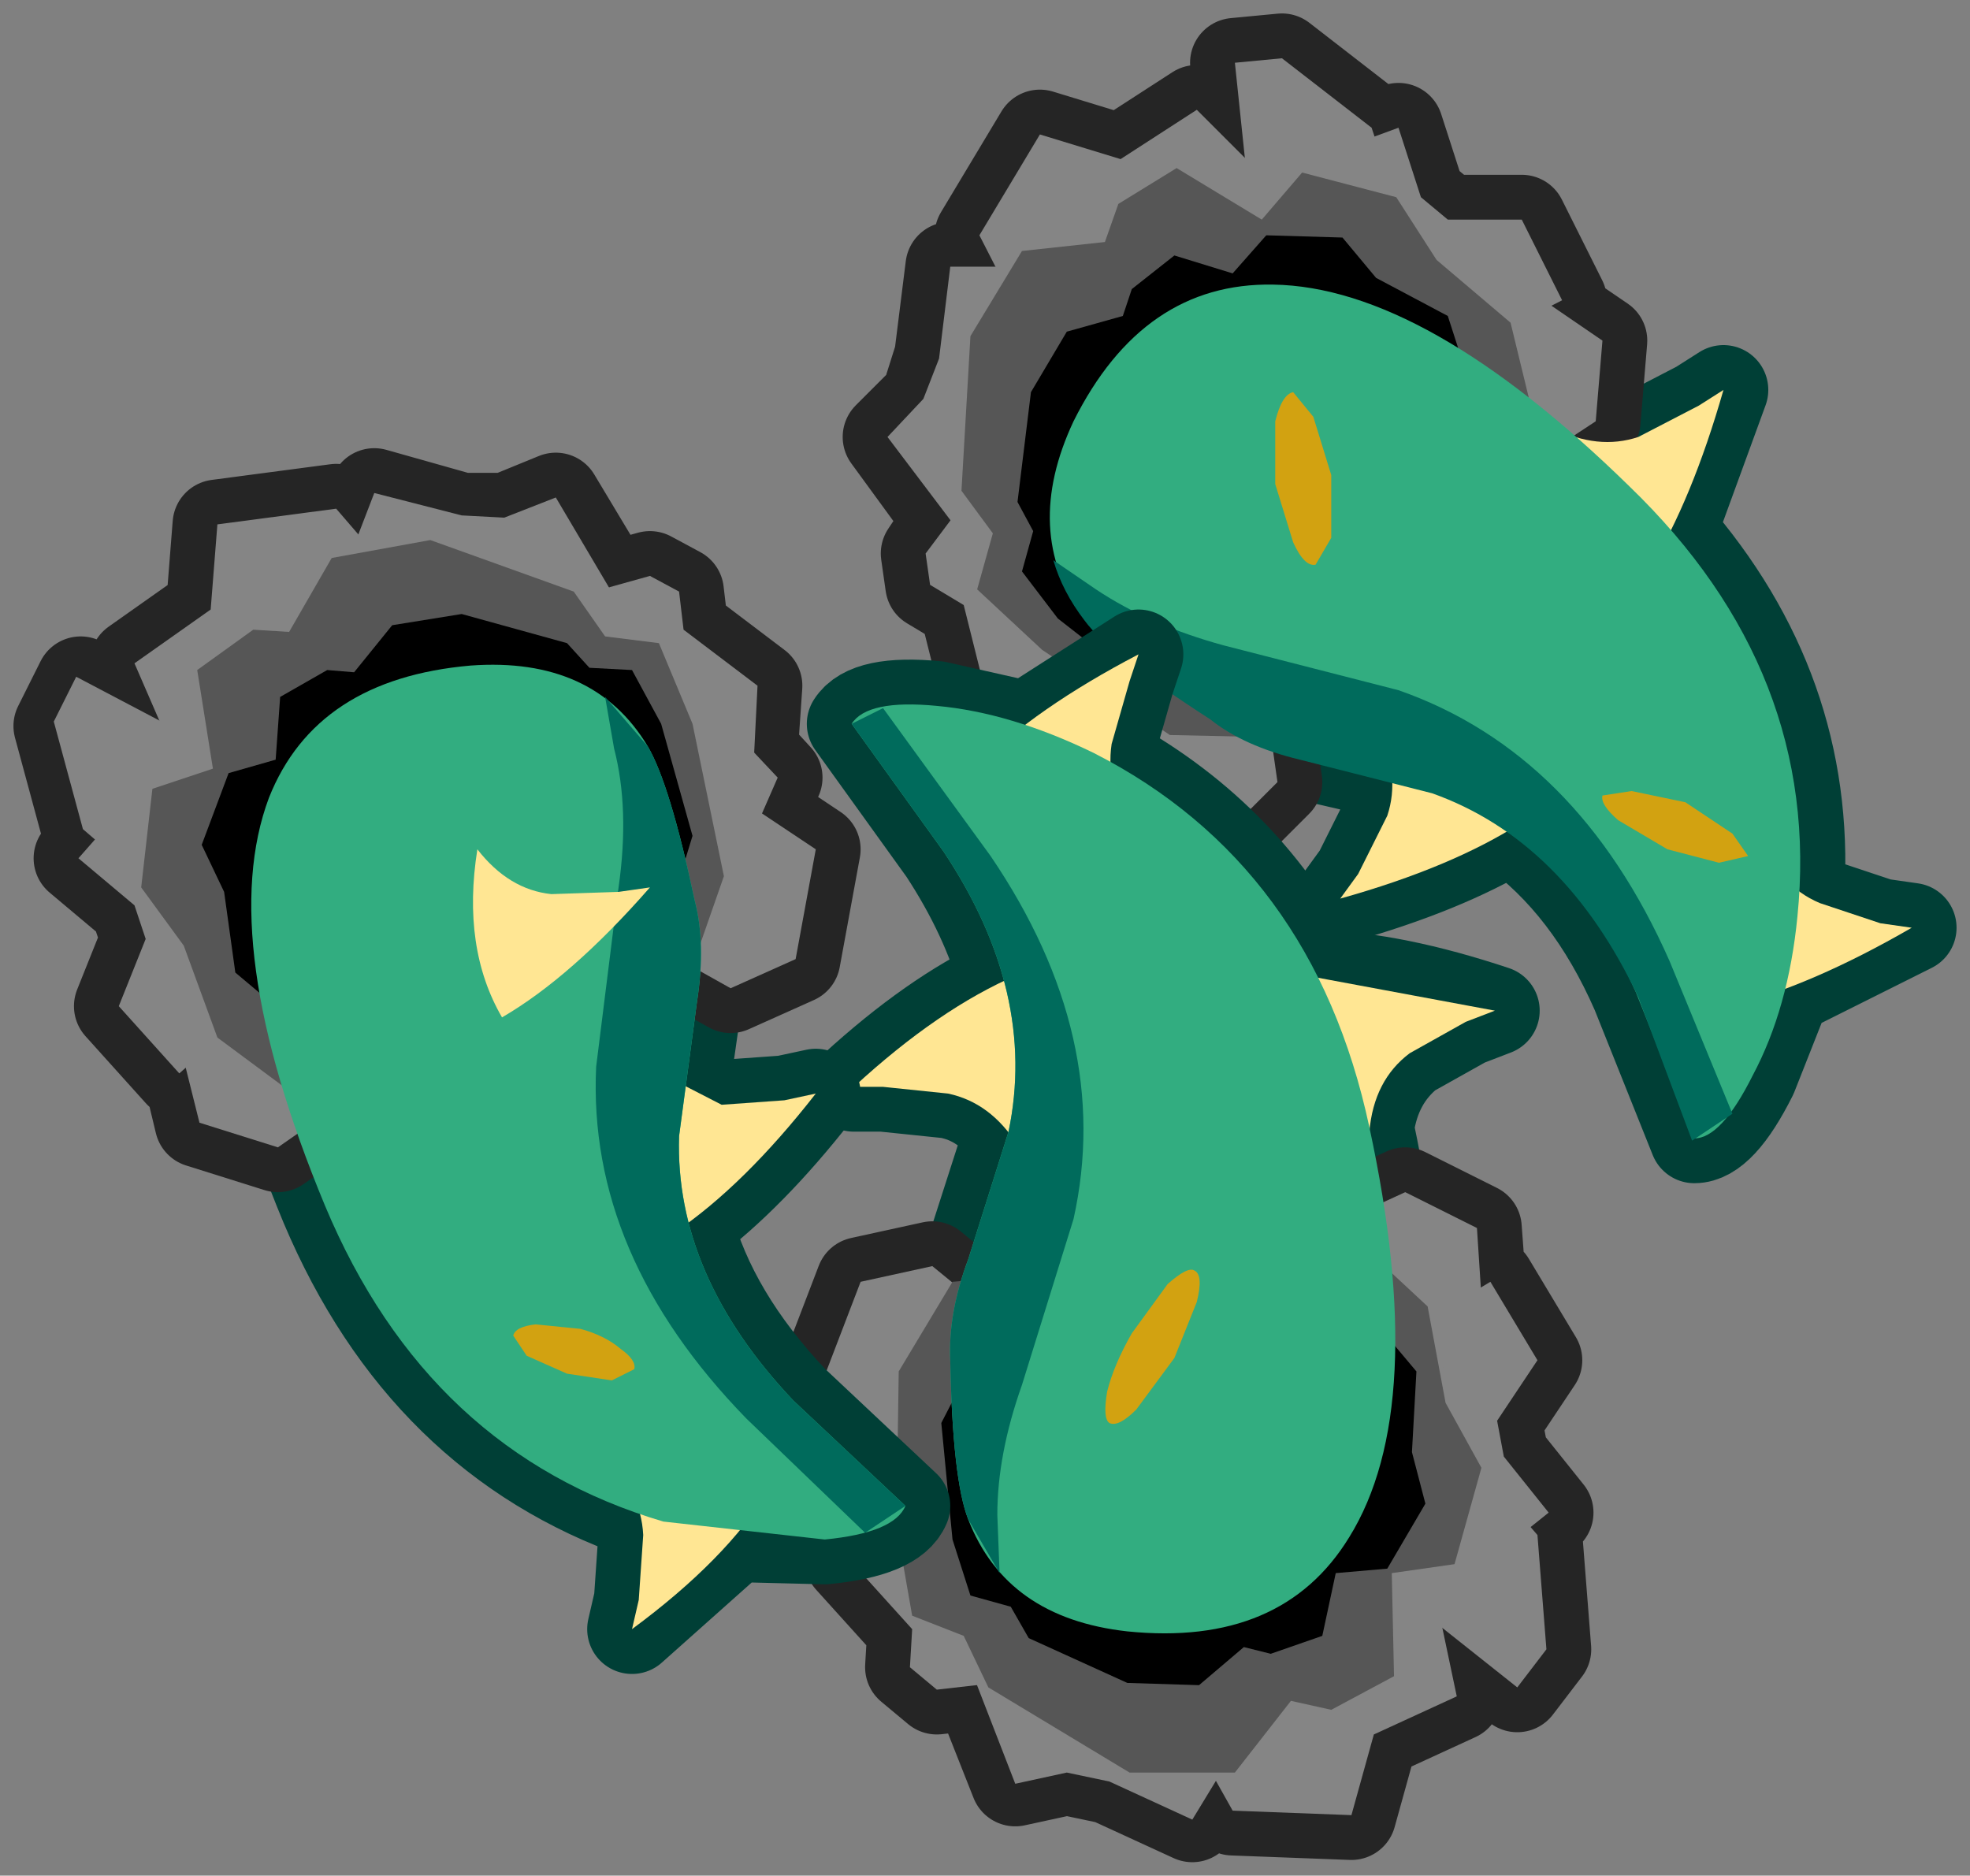 <?xml version="1.0" encoding="UTF-8" standalone="no"?>
<svg xmlns:xlink="http://www.w3.org/1999/xlink" height="41.85px" width="43.95px" xmlns="http://www.w3.org/2000/svg">
  <rect width="100%" height="100%" fill="#808080" stroke="none"/>
  <g transform="matrix(1.0, 0.0, 0.0, 1.0, 21.05, 21.25)">
    <path d="M2.9 -11.85 Q4.45 -14.95 7.35 -14.9 10.3 -14.85 14.15 -11.5 14.85 -11.3 15.5 -11.5 L16.85 -12.2 17.4 -12.55 16.25 -9.4 Q19.35 -5.85 19.1 -1.35 L19.55 -1.1 20.9 -0.65 21.6 -0.55 18.8 0.85 18.05 2.75 Q17.35 4.15 16.75 4.15 L15.45 0.9 Q14.4 -1.5 12.65 -2.75 11.15 -1.85 8.85 -1.2 L9.25 -1.75 9.9 -3.05 10.0 -3.95 8.05 -4.4 Q6.8 -4.7 5.95 -5.3 3.75 -6.75 3.1 -7.5 1.75 -9.4 2.9 -11.85" fill="#ffffff" fill-rule="evenodd" stroke="none"/>
    <path d="M2.9 -11.85 Q4.45 -14.95 7.35 -14.9 10.3 -14.85 14.15 -11.5 14.85 -11.3 15.5 -11.5 L16.85 -12.2 17.4 -12.55 16.25 -9.4 Q19.35 -5.85 19.1 -1.35 L19.55 -1.1 20.9 -0.65 21.6 -0.55 18.8 0.85 18.05 2.75 Q17.35 4.15 16.75 4.15 L15.45 0.9 Q14.4 -1.5 12.65 -2.75 11.15 -1.85 8.85 -1.2 L9.25 -1.75 9.9 -3.05 10.0 -3.95 8.05 -4.4 Q6.8 -4.7 5.95 -5.3 3.75 -6.75 3.1 -7.5 1.75 -9.4 2.9 -11.85 Z" fill="none" stroke="#003f36" stroke-linecap="square" stroke-linejoin="round" stroke-width="2.0"/>
    <path d="M-0.4 -12.35 L-1.25 -11.5 0.1 -9.65 -0.4 -8.9 -0.3 -8.2 0.45 -7.75 0.95 -5.75 2.35 -5.25 2.7 -4.55 3.6 -4.6 3.85 -3.2 6.3 -2.65 7.45 -3.8 7.25 -5.2 4.25 -8.25 4.0 -7.9 2.65 -10.35 1.8 -10.45 2.9 -12.85 2.55 -13.6 3.2 -13.25 7.3 -14.4 7.5 -15.55 8.6 -15.65 8.6 -15.1 10.55 -13.75 10.15 -13.05 12.8 -10.7 14.55 -11.85 14.7 -13.65 13.6 -14.4 13.8 -14.55 12.9 -16.35 11.25 -16.35 10.65 -16.85 10.15 -18.4 Q9.9 -18.25 9.7 -18.2 L9.55 -18.4 7.55 -19.95 6.5 -19.85 6.7 -17.7 5.65 -18.8 3.95 -17.7 2.15 -18.25 0.8 -16.0 1.2 -15.25 0.15 -15.3 -0.1 -13.3 -0.4 -12.35" fill="#ffffff" fill-rule="evenodd" stroke="none"/>
    <path d="M-0.4 -12.35 L-0.1 -13.3 0.15 -15.3 1.2 -15.25 0.8 -16.0 2.15 -18.25 3.95 -17.7 5.65 -18.8 6.7 -17.7 6.5 -19.85 7.55 -19.95 9.55 -18.4 9.7 -18.2 Q9.9 -18.25 10.15 -18.4 L10.65 -16.85 11.25 -16.35 12.9 -16.35 13.8 -14.55 13.6 -14.4 14.7 -13.65 14.55 -11.85 12.8 -10.7 10.15 -13.05 10.55 -13.75 8.6 -15.1 8.6 -15.65 7.5 -15.55 7.3 -14.4 3.2 -13.25 2.55 -13.6 2.9 -12.85 1.8 -10.45 2.65 -10.35 4.0 -7.9 4.25 -8.25 7.25 -5.2 7.45 -3.8 6.3 -2.65 3.85 -3.2 3.6 -4.6 2.7 -4.55 2.35 -5.25 0.95 -5.75 0.45 -7.75 -0.3 -8.2 -0.4 -8.9 0.1 -9.65 -1.25 -11.5 -0.4 -12.35 Z" fill="none" stroke="#252525" stroke-linecap="square" stroke-linejoin="round" stroke-width="2.0"/>
    <path d="M1.9 -13.85 L3.2 -13.25 7.3 -14.4 7.7 -16.75 5.65 -18.8 3.95 -17.7 2.15 -18.25 0.8 -16.0 1.9 -13.85" fill="#858585" fill-rule="evenodd" stroke="none"/>
    <path d="M6.5 -19.85 L6.95 -15.55 8.9 -15.65 10.3 -16.15 9.55 -18.4 7.55 -19.95 6.5 -19.85" fill="#858585" fill-rule="evenodd" stroke="none"/>
    <path d="M10.15 -18.4 L8.65 -17.85 8.6 -15.1 11.25 -13.25 13.8 -14.55 12.9 -16.35 11.25 -16.35 10.65 -16.85 10.15 -18.4" fill="#858585" fill-rule="evenodd" stroke="none"/>
    <path d="M12.8 -14.95 L10.95 -14.45 10.15 -13.05 12.8 -10.7 14.55 -11.85 14.7 -13.65 12.8 -14.95" fill="#858585" fill-rule="evenodd" stroke="none"/>
    <path d="M0.15 -15.3 L-0.1 -13.25 -0.45 -12.35 -1.25 -11.5 0.3 -9.45 1.6 -10.2 2.9 -12.85 1.5 -15.3 0.15 -15.3" fill="#858585" fill-rule="evenodd" stroke="none"/>
    <path d="M2.65 -10.35 L0.95 -10.7 -0.4 -8.9 -0.3 -8.2 0.45 -7.75 0.95 -5.75 2.9 -5.1 4.25 -7.5 2.65 -10.35" fill="#858585" fill-rule="evenodd" stroke="none"/>
    <path d="M7.25 -5.2 L4.25 -8.25 2.2 -5.6 2.7 -4.55 3.6 -4.6 3.85 -3.2 6.3 -2.65 7.45 -3.8 7.25 -5.2" fill="#858585" fill-rule="evenodd" stroke="none"/>
    <path d="M1.1 -9.35 L0.75 -8.1 2.2 -6.75 5.05 -4.85 7.35 -4.8 13.1 -12.2 12.65 -14.05 11.0 -15.45 10.1 -16.85 8.0 -17.4 7.1 -16.35 5.2 -17.5 3.9 -16.7 3.6 -15.85 1.75 -15.65 0.6 -13.75 0.4 -10.3 1.1 -9.35" fill="#565656" fill-rule="evenodd" stroke="none"/>
    <path d="M1.75 -8.5 L2.55 -7.45 4.6 -5.85 6.5 -5.7 11.75 -12.65 11.25 -14.2 9.65 -15.05 8.9 -15.95 7.2 -16.0 6.45 -15.15 5.15 -15.55 4.2 -14.8 4.0 -14.2 2.75 -13.85 1.95 -12.5 1.65 -10.05 2.0 -9.4 1.75 -8.5" fill="#000000" fill-rule="evenodd" stroke="none"/>
    <path d="M9.9 -3.05 L9.25 -1.75 8.85 -1.2 Q11.35 -1.9 12.9 -2.9 11.85 -4.4 9.7 -5.0 10.2 -3.95 9.9 -3.05" fill="#ffe693" fill-rule="evenodd" stroke="none"/>
    <path d="M15.5 -11.5 L16.85 -12.2 17.4 -12.55 Q16.7 -10.1 15.75 -8.55 14.25 -9.55 13.6 -11.7 14.6 -11.2 15.5 -11.5" fill="#ffe693" fill-rule="evenodd" stroke="none"/>
    <path d="M19.55 -1.1 L20.9 -0.65 21.6 -0.55 Q19.35 0.75 17.55 1.2 17.15 -0.6 18.25 -2.6 18.6 -1.5 19.55 -1.1" fill="#ffe693" fill-rule="evenodd" stroke="none"/>
    <path d="M5.95 -5.3 Q6.8 -4.7 8.05 -4.4 L10.9 -3.65 Q13.9 -2.6 15.45 0.9 L16.75 4.15 Q17.35 4.15 18.05 2.75 18.85 1.25 19.05 -0.8 19.6 -6.25 15.3 -10.4 10.75 -14.85 7.35 -14.9 4.45 -14.95 2.9 -11.85 1.75 -9.4 3.1 -7.5 3.75 -6.75 5.95 -5.3" fill="#32ad80" fill-rule="evenodd" stroke="none"/>
    <path d="M3.4 -8.1 L2.45 -8.75 Q2.65 -8.05 3.15 -7.4 3.7 -6.65 5.95 -5.2 6.7 -4.6 7.95 -4.3 L10.9 -3.55 Q13.85 -2.5 15.5 1.0 L16.7 4.2 17.6 3.6 16.2 0.2 Q14.15 -4.45 10.15 -5.85 L6.25 -6.85 Q4.6 -7.3 3.4 -8.1" fill="#006b5c" fill-rule="evenodd" stroke="none"/>
    <path d="M4.15 -6.05 L3.75 -4.65 3.75 -4.25 Q6.8 -2.55 8.35 0.5 10.05 0.55 12.3 1.3 L11.65 1.55 10.4 2.25 Q9.65 2.85 9.5 3.9 L9.5 3.95 Q10.2 7.25 10.05 9.6 L12.4 11.2 11.7 11.2 10.25 11.45 9.65 11.75 9.05 13.05 Q7.55 15.5 4.1 15.15 1.4 14.85 0.55 12.65 0.2 11.75 0.15 9.1 0.1 8.05 0.55 6.85 L1.45 4.05 Q0.9 3.3 0.1 3.15 L-1.35 3.0 -2.0 3.0 Q-0.25 1.4 1.35 0.65 0.95 -0.8 0.0 -2.25 L-2.05 -5.1 Q-1.7 -5.65 -0.15 -5.5 L1.85 -5.05 4.35 -6.65 4.15 -6.05" fill="#ffffff" fill-rule="evenodd" stroke="none"/>
    <path d="M4.15 -6.05 L4.35 -6.65 1.85 -5.05 -0.15 -5.5 Q-1.7 -5.65 -2.05 -5.1 L0.0 -2.25 Q0.95 -0.8 1.35 0.65 -0.25 1.4 -2.0 3.0 L-1.35 3.0 0.1 3.15 Q0.9 3.3 1.45 4.05 L0.55 6.85 Q0.1 8.05 0.15 9.1 0.2 11.75 0.55 12.65 1.4 14.85 4.1 15.15 7.55 15.5 9.05 13.05 L9.65 11.75 10.25 11.45 11.7 11.2 12.4 11.2 10.05 9.6 Q10.2 7.25 9.5 3.95 L9.5 3.9 Q9.65 2.85 10.4 2.25 L11.65 1.55 12.3 1.3 Q10.05 0.55 8.35 0.5 6.8 -2.55 3.75 -4.25 L3.75 -4.65 4.15 -6.05 Z" fill="none" stroke="#003f36" stroke-linecap="square" stroke-linejoin="round" stroke-width="2.0"/>
    <path d="M2.75 18.25 L1.6 18.5 0.75 16.35 -0.15 16.45 -0.75 15.95 -0.7 15.1 -2.1 13.55 -1.75 12.15 -2.2 11.45 -1.7 10.75 -2.75 9.7 -1.85 7.35 -0.25 7.0 0.85 7.9 1.8 12.15 1.35 12.15 2.65 14.6 2.35 15.35 4.95 15.65 5.35 16.4 5.45 15.65 8.65 12.8 9.7 13.25 10.35 12.35 9.85 12.1 9.75 9.7 8.95 9.65 8.45 6.2 10.3 5.35 11.9 6.15 12.0 7.5 12.2 7.35 13.25 9.1 12.35 10.45 12.5 11.25 13.5 12.5 13.1 12.8 13.25 13.0 13.45 15.55 12.8 16.4 11.1 15.1 11.45 16.6 9.6 17.45 9.1 19.25 6.45 19.15 6.05 18.45 5.55 19.3 3.7 18.45 2.75 18.25" fill="#ffffff" fill-rule="evenodd" stroke="none"/>
    <path d="M2.75 18.25 L3.7 18.45 5.55 19.3 6.05 18.45 6.45 19.15 9.1 19.25 9.6 17.45 11.45 16.6 11.1 15.1 12.8 16.4 13.45 15.55 13.25 13.0 13.1 12.8 13.5 12.5 12.5 11.25 12.35 10.45 13.25 9.1 12.2 7.35 12.0 7.5 11.9 6.15 10.3 5.35 8.45 6.2 8.95 9.65 9.75 9.7 9.85 12.1 10.35 12.35 9.7 13.25 8.65 12.8 5.45 15.65 5.35 16.4 4.95 15.65 2.35 15.35 2.65 14.6 1.35 12.15 1.8 12.15 0.85 7.9 -0.25 7.0 -1.85 7.35 -2.75 9.7 -1.7 10.75 -2.2 11.45 -1.75 12.15 -2.1 13.55 -0.7 15.1 -0.75 15.95 -0.15 16.45 0.75 16.35 1.6 18.5 2.75 18.25 Z" fill="none" stroke="#252525" stroke-linecap="square" stroke-linejoin="round" stroke-width="2.0"/>
    <path d="M5.3 17.1 L5.45 15.65 8.65 12.8 10.85 13.75 11.45 16.6 9.6 17.45 9.1 19.25 6.45 19.15 5.3 17.1" fill="#858585" fill-rule="evenodd" stroke="none"/>
    <path d="M5.55 19.35 L3.7 18.5 2.75 18.3 1.6 18.55 0.65 16.1 2.0 15.4 4.95 15.7 6.25 18.2 5.55 19.35" fill="#858585" fill-rule="evenodd" stroke="none"/>
    <path d="M2.65 14.6 L2.05 16.2 -0.15 16.45 -0.75 15.95 -0.7 15.1 -2.1 13.55 -1.65 11.6 1.1 11.7 2.65 14.6" fill="#858585" fill-rule="evenodd" stroke="none"/>
    <path d="M12.8 16.4 L9.4 13.7 10.5 12.1 11.7 11.2 13.25 13.0 13.45 15.55 12.8 16.4" fill="#858585" fill-rule="evenodd" stroke="none"/>
    <path d="M13.5 12.5 L12.25 13.5 9.85 12.1 9.7 8.85 12.2 7.35 13.25 9.1 12.35 10.45 12.5 11.25 13.5 12.5" fill="#858585" fill-rule="evenodd" stroke="none"/>
    <path d="M12.05 8.45 L10.6 9.75 8.95 9.65 8.45 6.2 10.3 5.35 11.9 6.15 12.05 8.45" fill="#858585" fill-rule="evenodd" stroke="none"/>
    <path d="M0.85 7.9 L1.8 12.15 -1.6 12.45 -2.2 11.45 -1.7 10.75 -2.75 9.7 -1.85 7.35 -0.25 7.0 0.85 7.9" fill="#858585" fill-rule="evenodd" stroke="none"/>
    <path d="M4.15 18.3 L1.0 16.4 0.45 15.25 -0.7 14.8 -1.05 12.8 -1.0 9.35 0.2 7.35 9.35 6.55 10.8 7.9 11.2 10.05 12.0 11.5 11.4 13.65 10.0 13.85 10.05 16.15 8.65 16.9 7.75 16.7 6.5 18.3 4.15 18.3" fill="#565656" fill-rule="evenodd" stroke="none"/>
    <path d="M0.6 14.35 L0.2 13.1 -0.05 10.5 0.8 8.85 9.5 8.1 10.55 9.35 10.45 11.15 10.75 12.3 9.9 13.75 8.75 13.85 8.45 15.25 7.3 15.65 6.7 15.5 5.7 16.35 4.1 16.3 1.9 15.3 1.5 14.6 0.6 14.35" fill="#000000" fill-rule="evenodd" stroke="none"/>
    <path d="M10.4 2.25 L11.65 1.55 12.3 1.3 8.0 0.5 Q8.0 2.35 9.5 4.0 9.6 2.85 10.4 2.25" fill="#ffe693" fill-rule="evenodd" stroke="none"/>
    <path d="M3.75 -4.65 L4.15 -6.05 4.35 -6.65 Q2.05 -5.45 0.75 -4.15 2.1 -2.9 4.3 -2.75 3.6 -3.65 3.75 -4.65" fill="#ffe693" fill-rule="evenodd" stroke="none"/>
    <path d="M0.1 3.15 L-1.35 3.0 -2.0 3.0 Q-0.1 1.25 1.65 0.5 2.35 2.2 1.65 4.3 1.05 3.35 0.1 3.15" fill="#ffe693" fill-rule="evenodd" stroke="none"/>
    <path d="M0.15 9.1 Q0.1 8.05 0.55 6.85 L1.45 4.0 Q2.1 0.9 0.0 -2.25 L-2.05 -5.1 Q-1.7 -5.65 -0.15 -5.5 1.5 -5.35 3.35 -4.45 8.25 -1.95 9.5 3.9 10.85 10.15 9.05 13.05 7.55 15.5 4.1 15.15 1.4 14.85 0.55 12.65 0.2 11.75 0.15 9.1" fill="#32ad80" fill-rule="evenodd" stroke="none"/>
    <path d="M-2.05 -5.1 L-1.35 -5.45 1.05 -2.15 Q3.8 1.9 2.9 5.95 L1.75 9.65 Q1.2 11.2 1.2 12.55 L1.25 13.85 0.55 12.65 Q0.2 11.75 0.15 9.1 0.1 8.05 0.55 6.85 L1.45 4.0 Q2.1 0.9 0.0 -2.25 L-2.05 -5.1" fill="#006b5c" fill-rule="evenodd" stroke="none"/>
    <path d="M-6.6 -4.6 Q-6.1 -3.75 -5.55 -1.15 -5.3 -0.2 -5.5 1.1 L-5.8 3.2 -4.95 3.4 -3.55 3.3 -2.85 3.15 Q-4.3 5.0 -5.7 6.05 -5.15 8.1 -3.35 10.0 L-0.85 12.35 Q-1.1 12.95 -2.65 13.1 L-4.65 13.05 -6.95 15.1 -6.8 14.45 -6.7 13.0 -6.75 12.55 Q-11.6 10.85 -13.8 5.65 -16.25 -0.25 -15.05 -3.45 -14.0 -6.1 -10.55 -6.4 -7.8 -6.6 -6.6 -4.6" fill="#ffffff" fill-rule="evenodd" stroke="none"/>
    <path d="M-6.6 -4.6 Q-7.8 -6.6 -10.55 -6.4 -14.0 -6.1 -15.05 -3.45 -16.25 -0.25 -13.8 5.65 -11.6 10.85 -6.75 12.55 L-6.7 13.0 -6.8 14.45 -6.95 15.1 -4.65 13.05 -2.65 13.1 Q-1.1 12.95 -0.85 12.35 L-3.35 10.0 Q-5.15 8.1 -5.7 6.05 -4.3 5.0 -2.85 3.15 L-3.55 3.3 -4.95 3.4 -5.8 3.2 -5.5 1.1 Q-5.3 -0.2 -5.55 -1.15 -6.1 -3.75 -6.6 -4.6 Z" fill="none" stroke="#003f36" stroke-linecap="square" stroke-linejoin="round" stroke-width="2.0"/>
    <path d="M-9.75 -9.7 L-8.65 -10.15 -7.45 -8.15 -6.55 -8.4 -5.9 -8.05 -5.8 -7.2 -4.15 -5.95 -4.25 -4.5 -3.7 -3.9 -4.05 -3.1 -2.85 -2.3 -3.3 0.15 -4.75 0.8 -6.0 0.1 -7.7 -3.85 -7.25 -3.95 -9.0 -6.1 -8.85 -6.9 -11.5 -6.75 -11.95 -7.35 -11.95 -6.6 -14.55 -3.3 -15.7 -3.55 -16.2 -2.55 -15.65 -2.35 -15.1 0.0 -14.3 -0.1 -13.2 3.2 -14.85 4.35 -16.6 3.8 -16.9 2.55 -17.05 2.7 -18.4 1.2 -17.8 -0.3 -18.05 -1.05 -19.3 -2.1 -18.9 -2.5 -19.1 -2.65 -19.75 -5.05 -19.25 -6.05 -17.4 -5.1 -18.05 -6.45 -16.35 -7.65 -16.2 -9.55 -13.55 -9.9 -13.0 -9.25 -12.7 -10.25 -10.75 -9.7 -9.75 -9.7" fill="#ffffff" fill-rule="evenodd" stroke="none"/>
    <path d="M-9.75 -9.7 L-10.75 -9.7 -12.7 -10.25 -13.0 -9.25 -13.55 -9.9 -16.2 -9.55 -16.35 -7.65 -18.05 -6.45 -17.4 -5.1 -19.25 -6.05 -19.75 -5.05 -19.1 -2.65 -18.9 -2.5 -19.3 -2.1 -18.05 -1.05 -17.8 -0.3 -18.4 1.2 -17.05 2.7 -16.9 2.55 -16.6 3.8 -14.85 4.35 -13.2 3.2 -14.3 -0.1 -15.1 0.0 -15.65 -2.35 -16.2 -2.55 -15.7 -3.55 -14.55 -3.3 -11.95 -6.6 -11.95 -7.35 -11.5 -6.75 -8.85 -6.9 -9.0 -6.1 -7.25 -3.95 -7.7 -3.85 -6.0 0.1 -4.75 0.8 -3.3 0.15 -2.85 -2.3 -4.05 -3.1 -3.7 -3.9 -4.25 -4.5 -4.15 -5.95 -5.8 -7.2 -5.9 -8.05 -6.55 -8.4 -7.45 -8.15 -8.65 -10.15 -9.75 -9.7 Z" fill="none" stroke="#252525" stroke-linecap="square" stroke-linejoin="round" stroke-width="2.0"/>
    <path d="M-12.0 -8.1 L-11.95 -6.6 -14.55 -3.3 -16.9 -3.8 -18.05 -6.45 -16.35 -7.65 -16.2 -9.55 -13.55 -9.9 -12.0 -8.1" fill="#858585" fill-rule="evenodd" stroke="none"/>
    <path d="M-19.35 -6.15 L-15.55 -4.15 -16.4 -2.35 -17.4 -1.2 -19.2 -2.75 -19.85 -5.15 -19.35 -6.15" fill="#858585" fill-rule="evenodd" stroke="none"/>
    <path d="M-19.3 -2.1 L-18.2 -3.35 -15.65 -2.35 -14.9 0.8 -17.05 2.7 -18.4 1.2 -17.8 -0.3 -18.05 -1.05 -19.3 -2.1" fill="#858585" fill-rule="evenodd" stroke="none"/>
    <path d="M-17.15 1.6 L-15.95 0.1 -14.3 -0.1 -13.2 3.2 -14.85 4.35 -16.6 3.8 -17.15 1.6" fill="#858585" fill-rule="evenodd" stroke="none"/>
    <path d="M-12.7 -10.25 L-10.75 -9.75 -9.8 -9.7 -8.65 -10.15 -7.35 -7.95 -8.55 -6.95 -11.5 -6.75 -13.2 -8.95 -12.7 -10.25" fill="#858585" fill-rule="evenodd" stroke="none"/>
    <path d="M-9.0 -6.1 L-8.7 -7.8 -6.55 -8.4 -5.9 -8.05 -5.8 -7.2 -4.15 -5.95 -4.25 -3.95 -6.95 -3.55 -9.0 -6.1" fill="#858585" fill-rule="evenodd" stroke="none"/>
    <path d="M-6.0 0.1 L-7.7 -3.85 -4.5 -4.75 -3.7 -3.9 -4.05 -3.1 -2.85 -2.3 -3.3 0.15 -4.75 0.8 -6.0 0.1" fill="#858585" fill-rule="evenodd" stroke="none"/>
    <path d="M-7.55 -7.05 L-6.35 -6.9 -5.6 -5.1 -4.9 -1.7 -5.65 0.45 -14.65 3.05 -16.2 1.9 -16.95 -0.15 -17.9 -1.45 -17.65 -3.65 -16.3 -4.1 -16.65 -6.3 -15.4 -7.2 -14.6 -7.15 -13.65 -8.8 -11.45 -9.2 -8.25 -8.05 -7.55 -7.05" fill="#565656" fill-rule="evenodd" stroke="none"/>
    <path d="M-6.95 -6.3 L-6.3 -5.1 -5.6 -2.6 -6.15 -0.8 -14.55 1.5 -15.8 0.45 -16.05 -1.35 -16.55 -2.4 -15.95 -4.0 -14.9 -4.3 -14.8 -5.7 -13.75 -6.3 -13.15 -6.25 -12.3 -7.3 -10.75 -7.55 -8.4 -6.9 -7.9 -6.35 -6.95 -6.3" fill="#000000" fill-rule="evenodd" stroke="none"/>
    <path d="M-6.7 13.0 L-6.8 14.45 -6.95 15.1 Q-4.85 13.55 -3.9 12.0 -5.35 11.0 -7.6 11.25 -6.75 12.0 -6.7 13.0" fill="#ffe693" fill-rule="evenodd" stroke="none"/>
    <path d="M-4.95 3.4 L-3.55 3.3 -2.85 3.15 Q-4.45 5.2 -6.0 6.25 -6.95 4.7 -6.7 2.5 L-4.95 3.4" fill="#ffe693" fill-rule="evenodd" stroke="none"/>
    <path d="M-5.55 -1.15 Q-5.3 -0.2 -5.5 1.1 L-5.9 4.1 Q-6.0 7.2 -3.35 10.0 L-0.85 12.35 Q-1.1 12.95 -2.65 13.1 L-6.25 12.7 Q-11.5 11.15 -13.8 5.65 -16.25 -0.25 -15.05 -3.45 -14.0 -6.1 -10.55 -6.4 -7.8 -6.6 -6.6 -4.6 -6.1 -3.75 -5.55 -1.15" fill="#32ad80" fill-rule="evenodd" stroke="none"/>
    <path d="M-7.35 -4.55 L-7.55 -5.7 -6.6 -4.6 Q-6.1 -3.75 -5.55 -1.15 -5.3 -0.2 -5.5 1.1 L-5.9 4.1 Q-6.0 7.2 -3.35 10.0 L-0.85 12.35 -1.75 12.95 -4.4 10.4 Q-7.95 6.75 -7.75 2.55 L-7.25 -1.45 Q-7.0 -3.2 -7.35 -4.55" fill="#006b5c" fill-rule="evenodd" stroke="none"/>
    <path d="M-8.75 -1.3 L-7.25 -1.35 -6.55 -1.45 Q-8.3 0.55 -9.85 1.45 -10.75 -0.1 -10.4 -2.3 -9.7 -1.4 -8.75 -1.3" fill="#ffe693" fill-rule="evenodd" stroke="none"/>
    <path d="M4.3 10.2 Q3.9 10.6 3.7 10.5 3.55 10.4 3.65 9.8 3.8 9.2 4.2 8.5 L5.0 7.4 Q5.45 7.0 5.6 7.1 5.8 7.2 5.65 7.8 L5.15 9.05 4.3 10.2" fill="#d2a211" fill-rule="evenodd" stroke="none"/>
    <path d="M8.65 -9.25 L8.3 -8.65 Q8.05 -8.6 7.8 -9.15 L7.4 -10.45 7.4 -11.85 Q7.55 -12.45 7.8 -12.5 L8.25 -11.95 8.65 -10.65 8.65 -9.25" fill="#d2a211" fill-rule="evenodd" stroke="none"/>
    <path d="M17.6 -2.65 L17.95 -2.15 17.3 -2.0 16.15 -2.3 15.05 -2.95 Q14.65 -3.3 14.7 -3.5 L15.35 -3.6 16.55 -3.35 17.6 -2.65" fill="#d2a211" fill-rule="evenodd" stroke="none"/>
    <path d="M-9.3 9.0 L-9.6 8.55 Q-9.55 8.35 -9.1 8.3 L-8.1 8.4 Q-7.55 8.55 -7.2 8.85 -6.85 9.1 -6.9 9.3 L-7.4 9.55 -8.4 9.4 -9.3 9.0" fill="#d2a211" fill-rule="evenodd" stroke="none"/>
  </g>
</svg>
